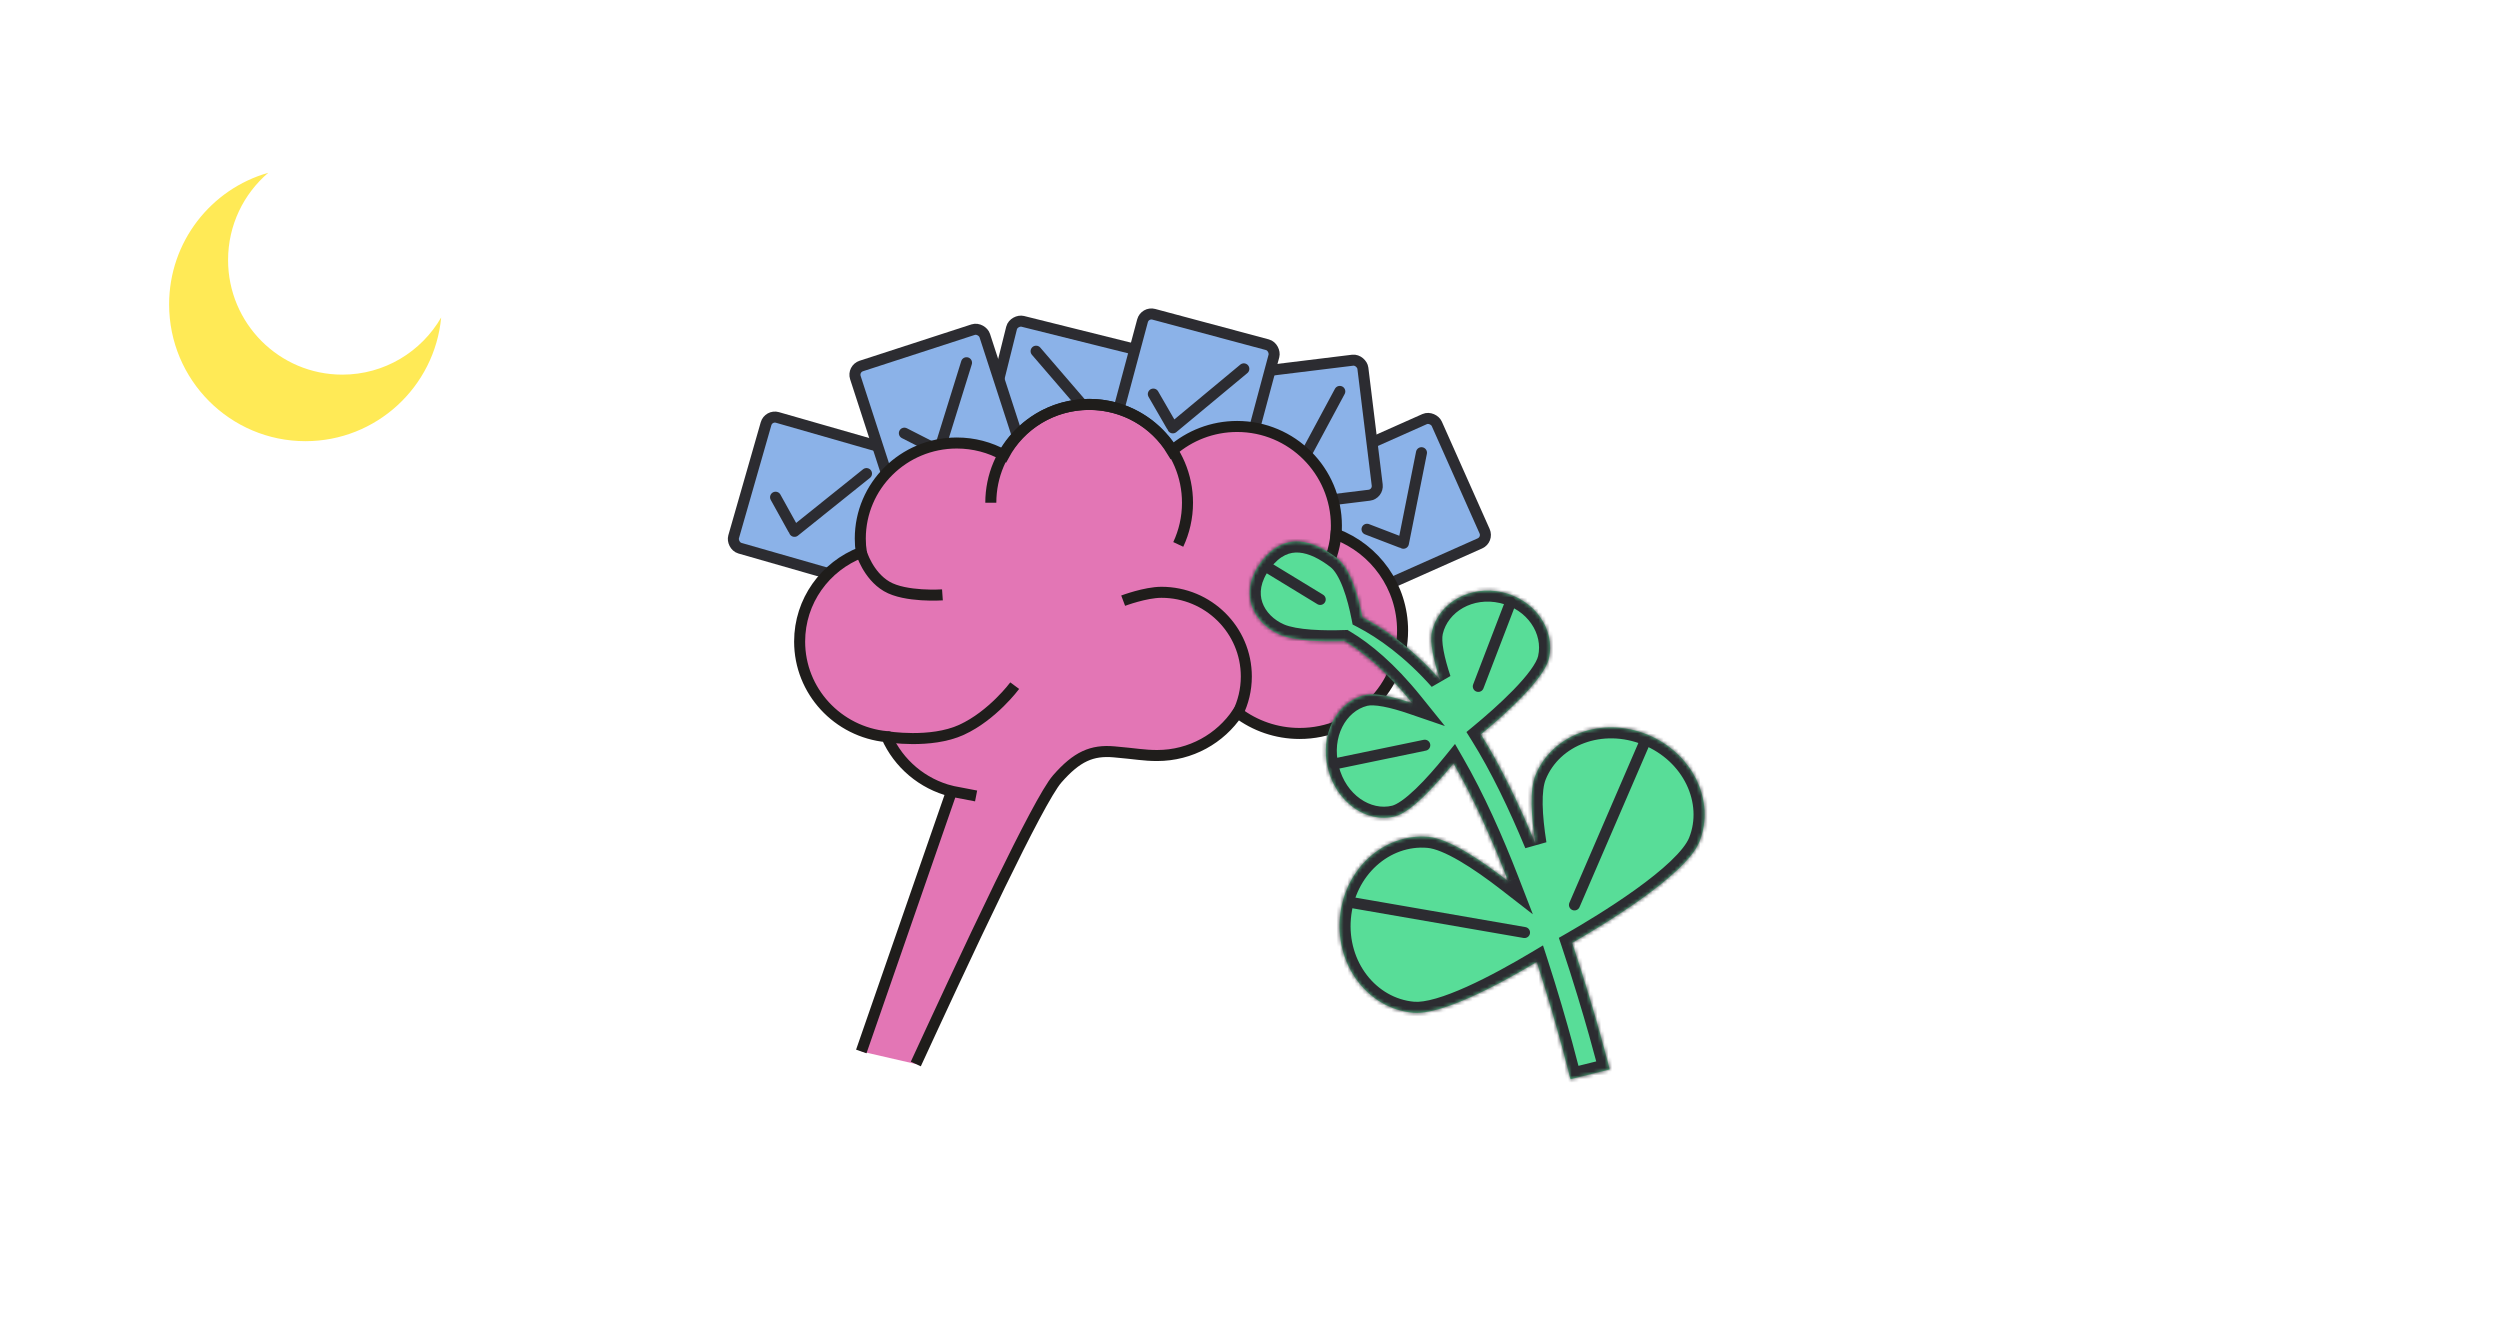 <svg width="680" height="360" fill="none" xmlns="http://www.w3.org/2000/svg"><g clip-path="url(#clip0)"><rect x="355.98" y="128.03" width="37" height="37" rx="2.5" transform="rotate(-24 355.98 128.03)" fill="#8BB2E8" stroke="#2C2C31" stroke-width="3"/><path d="M371.83 143.96l9.242 3.548M381.732 147.761l4.909-24.625" stroke="#2C2C31" stroke-width="3" stroke-linecap="round"/><rect x="209.054" y="112.855" width="37" height="37" rx="2.5" transform="rotate(16 209.054 112.855)" fill="#8BB2E8" stroke="#2C2C31" stroke-width="3"/><path d="M210.956 135.247l4.799 8.658M216.098 144.524l19.589-15.709" stroke="#2C2C31" stroke-width="3" stroke-linecap="round"/><rect x="333.672" y="102.181" width="37" height="37" rx="2.5" transform="rotate(-7 333.672 102.181)" fill="#8BB2E8" stroke="#2C2C31" stroke-width="3"/><path d="M344.171 122.049l7.801 6.095M352.529 128.579l11.894-22.114" stroke="#2C2C31" stroke-width="3" stroke-linecap="round"/><rect x="266.799" y="122.7" width="37" height="37" rx="2.5" transform="rotate(-76 266.799 122.7)" fill="#8BB2E8" stroke="#2C2C31" stroke-width="3"/><path d="M289.11 120.018l8.486-5.099M298.202 114.555l-16.383-19.029" stroke="#2C2C31" stroke-width="3" stroke-linecap="round"/><rect x="311.413" y="84.837" width="37" height="37" rx="2.5" transform="rotate(15 311.413 84.837)" fill="#8BB2E8" stroke="#2C2C31" stroke-width="3"/><path d="M313.706 107.192l4.949 8.573M319.009 116.378l19.312-16.049" stroke="#2C2C31" stroke-width="3" stroke-linecap="round"/><rect x="231.89" y="100.324" width="37" height="37" rx="2.5" transform="rotate(-18 231.89 100.324)" fill="#8BB2E8" stroke="#2C2C31" stroke-width="3"/><path d="M245.988 117.824l8.82 4.494M255.438 122.639l7.456-23.977" stroke="#2C2C31" stroke-width="3" stroke-linecap="round"/><path fill-rule="evenodd" clip-rule="evenodd" d="M234.271 286s10.843-31.234 16.264-46.851c2.769-7.976 8.308-23.929 8.308-23.929-7.946-1.974-14.454-7.535-17.669-14.844-13.289-1.282-23.674-12.378-23.674-25.876 0-11.049 6.958-20.488 16.771-24.253-.179-1.224-.271-2.475-.271-3.747 0-14.359 11.753-26 26.25-26 4.653 0 9.023 1.199 12.812 3.302C277.475 115.59 286.203 110 296.25 110c9.563 0 17.932 5.066 22.521 12.635 4.743-4.132 10.944-6.635 17.729-6.635 14.912 0 27 12.088 27 27 0 .775-.033 1.543-.097 2.302 10.577 4 18.097 14.221 18.097 26.198 0 15.464-12.536 28-28 28-6.331 0-12.171-2.101-16.861-5.644-4.701 7.018-12.749 11.644-21.889 11.644-3.609 0-5.761-.48-11.75-1s-10.084 1.248-15.43 7.356c-2.611 2.982-8.751 14.848-15.551 28.807-8.463 17.374-17.949 37.99-22.923 48.749" fill="#E376B5"/><path d="M234.271 286s10.843-31.234 16.264-46.851c2.769-7.976 8.308-23.929 8.308-23.929-7.946-1.974-14.454-7.535-17.669-14.844-13.289-1.282-23.674-12.378-23.674-25.876 0-11.049 6.958-20.488 16.771-24.253-.179-1.224-.271-2.475-.271-3.747 0-14.359 11.753-26 26.25-26 4.653 0 9.023 1.199 12.812 3.302C277.475 115.59 286.203 110 296.25 110c9.563 0 17.932 5.066 22.521 12.635 4.743-4.132 10.944-6.635 17.729-6.635 14.912 0 27 12.088 27 27 0 .775-.033 1.543-.097 2.302 10.577 4 18.097 14.221 18.097 26.198 0 15.464-12.536 28-28 28-6.331 0-12.171-2.101-16.861-5.644-4.701 7.018-12.749 11.644-21.889 11.644-3.609 0-5.761-.48-11.75-1s-10.084 1.248-15.43 7.356c-2.611 2.982-8.751 14.848-15.551 28.807-8.463 17.374-17.949 37.99-22.923 48.749M258.843 215.22l6.657 1.28" stroke="#1F1D1B" stroke-width="3"/><path d="M241.174 200.376s11.944 2 20.385-1.876 14.441-12 14.441-12M234.271 150.247s1.81 6.253 6.903 9.253 15.169 2.302 15.169 2.302M363.493 144.296s-.231 4.694-2.006 8.58c-1.775 3.885-7.077 8.025-7.077 8.025M336.635 194.106c1.515-3.048 2.365-6.478 2.365-10.105 0-12.644-10.338-22.895-23.09-22.895-4.357 0-10.41 2.277-10.41 2.277M320.488 148.083c1.611-3.441 2.512-7.282 2.512-11.333 0-14.774-11.976-26.75-26.75-26.75s-26.75 11.976-26.75 26.75" stroke="#1F1D1B" stroke-width="3"/><mask id="a" fill="#fff"><path fill-rule="evenodd" clip-rule="evenodd" d="M370.579 167.875c-1.083-5.535-3.199-13.22-6.911-16.054-6.063-4.63-14.044-7.709-20.583.968-6.539 8.678-1.967 16.78 4.936 19.797 4.267 1.864 12.243 1.975 17.713 1.788 5.103 3.047 11.411 8.202 18.43 16.912-5.133-1.758-10.123-2.929-13.006-2.21-7.766 1.936-12.22 10.89-9.948 20 2.271 9.11 10.407 14.926 18.173 12.99 4.384-1.093 11.016-8.332 15.959-14.429 5.572 9.661 10.584 20.926 14.893 32.058-7.75-6.011-16.263-11.581-21.697-12.06-12.152-1.072-22.933 8.767-24.079 21.975-1.147 13.208 7.775 24.784 19.927 25.856 7.703.679 23.258-7.633 33.616-13.81 5.839 18.017 9.159 31.891 9.159 31.891l10.673-2.661s-3.78-15.187-10.203-34.413c8.347-4.796 30.95-18.435 34.589-27.48 4.478-11.134-1.87-24.208-14.18-29.203-12.309-4.996-25.919-.02-30.397 11.114-1.595 3.965-1.179 11.108.017 18.662-4.428-10.697-9.433-21.153-14.854-29.814 5.951-4.924 17.148-14.821 18.481-20.608 1.826-7.927-3.809-16-12.585-18.031-8.776-2.031-17.371 2.749-19.197 10.677-.675 2.929.462 7.916 2.164 13.041-7.707-8.641-15.114-13.837-21.09-16.956z"/></mask><path fill-rule="evenodd" clip-rule="evenodd" d="M370.579 167.875c-1.083-5.535-3.199-13.22-6.911-16.054-6.063-4.63-14.044-7.709-20.583.968-6.539 8.678-1.967 16.78 4.936 19.797 4.267 1.864 12.243 1.975 17.713 1.788 5.103 3.047 11.411 8.202 18.43 16.912-5.133-1.758-10.123-2.929-13.006-2.21-7.766 1.936-12.22 10.89-9.948 20 2.271 9.11 10.407 14.926 18.173 12.99 4.384-1.093 11.016-8.332 15.959-14.429 5.572 9.661 10.584 20.926 14.893 32.058-7.75-6.011-16.263-11.581-21.697-12.06-12.152-1.072-22.933 8.767-24.079 21.975-1.147 13.208 7.775 24.784 19.927 25.856 7.703.679 23.258-7.633 33.616-13.81 5.839 18.017 9.159 31.891 9.159 31.891l10.673-2.661s-3.78-15.187-10.203-34.413c8.347-4.796 30.95-18.435 34.589-27.48 4.478-11.134-1.87-24.208-14.18-29.203-12.309-4.996-25.919-.02-30.397 11.114-1.595 3.965-1.179 11.108.017 18.662-4.428-10.697-9.433-21.153-14.854-29.814 5.951-4.924 17.148-14.821 18.481-20.608 1.826-7.927-3.809-16-12.585-18.031-8.776-2.031-17.371 2.749-19.197 10.677-.675 2.929.462 7.916 2.164 13.041-7.707-8.641-15.114-13.837-21.09-16.956z" fill="#58DD98"/><path d="M370.579 167.875l-2.944.577.277 1.415 1.279.668 1.388-2.66zm-6.911-16.054l-1.82 2.385 1.82-2.385zm-20.583.968l-2.396-1.805 2.396 1.805zm4.936 19.797l-1.201 2.749 1.201-2.749zm17.713 1.788l1.538-2.576-.758-.452-.883.03.103 2.998zm18.43 16.912l-.971 2.838 9.822 3.362-6.515-8.083-2.336 1.883zm11.178 16.351l2.599-1.498-2.18-3.781-2.749 3.39 2.33 1.889zm14.893 32.058l-1.839 2.371 8.537 6.621-3.9-10.075-2.798 1.083zm-21.697-12.06l.263-2.989-.263 2.989zm-4.152 47.831l-.263 2.988.263-2.988zm33.616-13.81l2.853-.925-1.159-3.578-3.231 1.926 1.537 2.577zm9.159 31.891l-2.918.698.705 2.945 2.939-.732-.726-2.911zm10.673-2.661l.726 2.91 2.91-.725-.725-2.91-2.911.725zm-10.203-34.413l-1.495-2.601-2.128 1.223.778 2.329 2.845-.951zm34.589-27.48l-2.783-1.12 2.783 1.12zm-14.18-29.203l-1.128 2.779 1.128-2.779zm-30.397 11.114l-2.783-1.12 2.783 1.12zm.017 18.662l-2.771 1.148 5.734-1.617-2.963.469zm-14.854-29.814l-1.913-2.311-2.024 1.676 1.394 2.227 2.543-1.592zm18.481-20.608l-2.924-.673 2.924.673zm-12.585-18.031l.677-2.923-.677 2.923zm-19.197 10.677l-2.923-.673 2.923.673zm2.164 13.041l-2.239 1.997 5.086-2.943-2.847.946zm-18.146-17.532c-.558-2.85-1.396-6.339-2.61-9.53-1.169-3.074-2.869-6.381-5.424-8.332l-3.641 4.769c1.156.883 2.369 2.835 3.457 5.696 1.043 2.743 1.804 5.864 2.33 8.55l5.888-1.153zm-8.034-17.862c-3.201-2.444-7.279-4.786-11.712-5.114-4.712-.348-9.283 1.612-13.088 6.661l4.792 3.611c2.734-3.629 5.424-4.468 7.853-4.288 2.707.2 5.652 1.713 8.514 3.899l3.641-4.769zm-24.8 1.547c-3.789 5.028-4.565 10.249-3.016 14.794 1.505 4.417 5.061 7.772 9.147 9.557l2.402-5.498c-2.818-1.231-4.999-3.437-5.87-5.994-.828-2.43-.621-5.599 2.129-9.248l-4.792-3.611zm6.131 24.351c2.62 1.145 6.105 1.664 9.385 1.906 3.36.249 6.839.227 9.632.131l-.206-5.996c-2.677.092-5.921.108-8.983-.118-3.142-.233-5.779-.702-7.426-1.421l-2.402 5.498zm39.68 14.068c-7.208-8.944-13.776-14.35-19.228-17.605l-3.076 5.152c4.755 2.838 10.801 7.742 17.633 16.218l4.671-3.765zm-14.617 2.584c.797-.199 2.243-.188 4.38.214 2.054.386 4.435 1.069 6.93 1.923l1.943-5.676c-2.639-.904-5.32-1.685-7.765-2.144-2.362-.444-4.853-.659-6.939-.139l1.451 5.822zm-7.763 16.364c-1.983-7.956 2.024-14.933 7.763-16.364l-1.451-5.822c-9.792 2.441-14.692 13.373-12.133 23.637l5.821-1.451zm14.537 10.804c-5.739 1.431-12.553-2.849-14.537-10.804l-5.821 1.451c2.559 10.265 12.018 17.616 21.81 15.175l-1.452-5.822zm14.355-13.407c-2.436 3.005-5.241 6.23-7.935 8.815-1.348 1.292-2.624 2.381-3.775 3.193-1.185.836-2.069 1.255-2.645 1.399l1.452 5.822c1.616-.403 3.205-1.299 4.651-2.318 1.48-1.043 2.993-2.35 4.47-3.766 2.953-2.833 5.936-6.275 8.443-9.366l-4.661-3.779zm20.021 32.864c-4.341-11.211-9.416-22.631-15.092-32.473l-5.197 2.997c5.466 9.479 10.415 20.59 14.693 31.642l5.596-2.166zm-24.759-7.989c2.015.178 5.015 1.389 8.732 3.558 3.617 2.111 7.567 4.919 11.39 7.885l3.678-4.741c-3.928-3.046-8.109-6.029-12.044-8.326-3.836-2.239-7.81-4.051-11.229-4.353l-.527 5.977zm-20.827 19.246c1.024-11.795 10.557-20.152 20.827-19.246l.527-5.977c-14.034-1.237-26.062 10.084-27.331 24.705l5.977.518zm17.203 22.608c-10.275-.906-18.227-10.81-17.203-22.608l-5.977-.518c-1.269 14.618 8.623 27.866 22.653 29.103l.527-5.977zm31.815-13.398c-5.136 3.063-11.502 6.62-17.497 9.317-2.999 1.349-5.848 2.457-8.368 3.185-2.569.741-4.568 1.018-5.95.896l-.527 5.977c2.469.218 5.303-.29 8.141-1.109 2.887-.833 6.018-2.061 9.165-3.477 6.298-2.833 12.888-6.521 18.109-9.635l-3.073-5.154zm10.696 34.468c2.918-.698 2.918-.699 2.917-.699v-.001-.002c-.001-.002-.002-.005-.002-.009-.002-.007-.005-.018-.008-.033-.007-.028-.017-.07-.03-.124-.027-.11-.066-.271-.118-.482-.104-.421-.258-1.041-.462-1.839-.406-1.597-1.008-3.911-1.793-6.789-1.569-5.756-3.872-13.775-6.81-22.838l-5.707 1.85c2.902 8.954 5.178 16.88 6.729 22.566.775 2.842 1.368 5.123 1.767 6.69.199.784.35 1.389.45 1.796.05.204.088.359.113.461.012.052.022.09.028.115.003.013.005.022.006.028.001.003.002.005.002.007v.001l2.918-.698zm9.947-5.572l-10.673 2.661 1.452 5.822 10.673-2.662-1.452-5.821zm-12.322-30.551c3.192 9.557 5.729 18.113 7.468 24.279.869 3.082 1.537 5.565 1.988 7.274.226.855.397 1.516.511 1.962.057.224.1.393.128.505.015.057.025.099.032.127.004.014.006.024.008.031.001.003.001.005.002.007v.001l2.911-.724c2.911-.725 2.911-.725 2.911-.726 0-.001 0-.002-.001-.003 0-.002-.001-.005-.002-.01-.002-.008-.005-.019-.009-.035-.008-.031-.019-.076-.034-.136-.03-.119-.075-.295-.134-.525-.117-.459-.292-1.134-.521-2.004-.459-1.739-1.136-4.254-2.016-7.372-1.757-6.234-4.322-14.884-7.552-24.552l-5.69 1.901zm34.651-29.551c-.66 1.639-2.358 3.821-5.05 6.381-2.624 2.495-5.93 5.108-9.447 7.637-7.028 5.053-14.664 9.603-18.804 11.981l2.989 5.202c4.209-2.418 12.047-7.085 19.317-12.312 3.633-2.611 7.181-5.403 10.079-8.16 2.83-2.691 5.322-5.606 6.482-8.49l-5.566-2.239zm-12.525-25.304c11.049 4.484 16.282 15.963 12.525 25.304l5.566 2.239c5.2-12.925-2.264-27.596-15.835-33.102l-2.256 5.559zm-26.486 9.454c3.754-9.332 15.441-13.936 26.486-9.454l2.256-5.559c-13.574-5.509-29.105-.16-34.308 12.774l5.566 2.239zm.197 17.074c-.586-3.701-.968-7.225-1.019-10.258-.052-3.104.251-5.397.822-6.816l-5.566-2.239c-1.025 2.547-1.311 5.808-1.255 9.156.057 3.417.482 7.243 1.092 11.096l5.926-.939zm-20.36-27.753c5.299 8.465 10.23 18.754 14.626 29.37l5.543-2.296c-4.462-10.777-9.54-21.402-15.083-30.257l-5.086 3.183zm18.1-22.873c-.194.842-.85 2.147-2.111 3.871-1.216 1.663-2.822 3.486-4.624 5.338-3.6 3.7-7.793 7.327-10.735 9.761l3.825 4.623c3.01-2.491 7.391-6.275 11.211-10.201 1.907-1.961 3.723-4.005 5.166-5.979 1.4-1.914 2.643-4.016 3.115-6.066l-5.847-1.347zm-10.337-14.435c7.45 1.724 11.729 8.393 10.337 14.435l5.847 1.347c2.261-9.814-4.729-19.29-14.831-21.628l-1.353 5.846zm-15.597 8.427c1.391-6.038 8.148-10.151 15.597-8.427l1.353-5.846c-10.104-2.338-20.536 3.11-22.797 12.927l5.847 1.346zm2.087 11.422c-.827-2.49-1.491-4.873-1.869-6.938-.392-2.14-.415-3.628-.218-4.484l-5.847-1.346c-.478 2.074-.27 4.544.163 6.91.447 2.442 1.202 5.115 2.076 7.749l5.695-1.891zm-25.325-13.35c5.658 2.953 12.776 7.926 20.239 16.293l4.477-3.994c-7.95-8.914-15.647-14.333-21.94-17.618l-2.776 5.319z" fill="#2C2C31" mask="url(#a)"/><path d="M428.254 246.139l18.946-43.887M414.668 253.649l-46.32-8.033M410.844 163.908l-8.746 22.793M363.037 207.777l24.499-5.078M345.123 154.529l13.975 8.516" stroke="#2C2C31" stroke-width="3" stroke-linecap="round"/><path fill-rule="evenodd" clip-rule="evenodd" d="M120 86.352c-5.377 9.298-15.408 15.55-26.894 15.55-17.159 0-31.07-13.954-31.07-31.168 0-9.506 4.242-18.017 10.93-23.734C57.403 51.417 46 65.772 46 82.799 46 103.345 62.603 120 83.083 120 102.37 120 118.217 105.231 120 86.352z" fill="#FFEA56"/></g><defs><clipPath id="clip0"><path fill="#fff" d="M0 0h680v360H0z"/></clipPath></defs></svg>